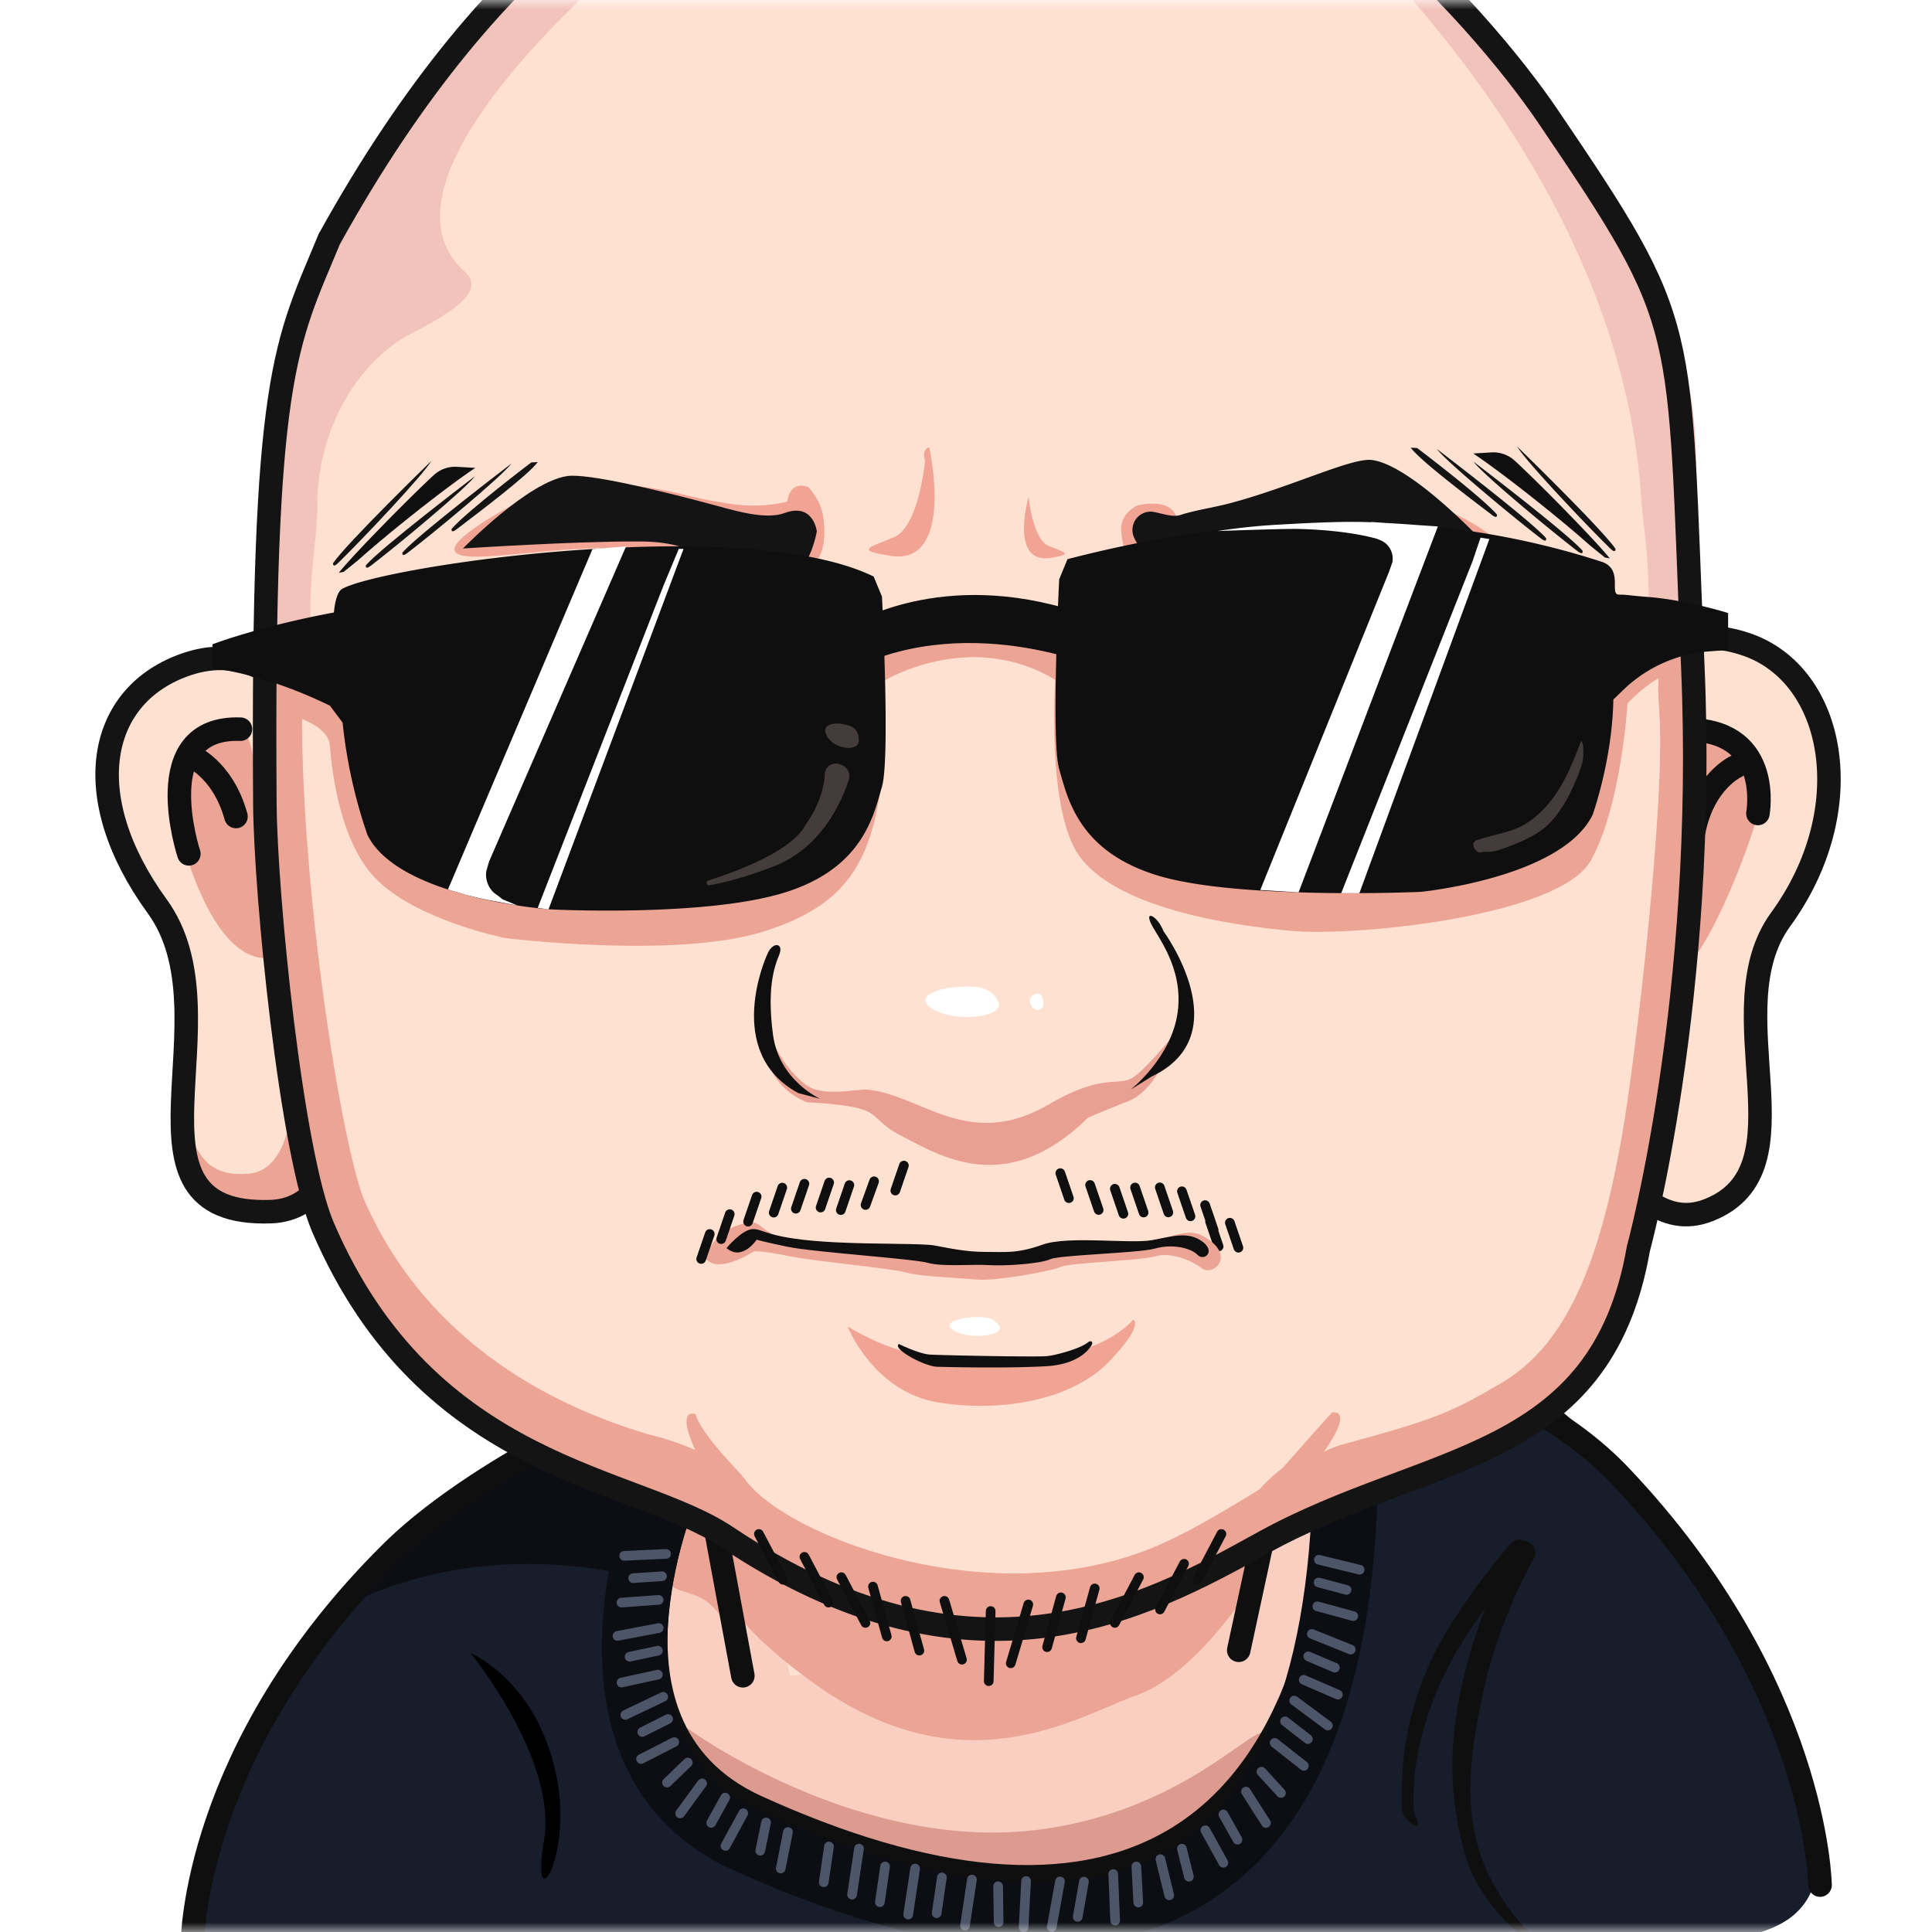 <svg xmlns="http://www.w3.org/2000/svg" xmlns:xlink="http://www.w3.org/1999/xlink" width="100" height="100" viewBox="0 0 100 100"><rect x="0" y="0" width="100" height="100" fill="#808080" stroke="none"/><title>资源 9备份</title><defs><path id="a" d="M0 0h100v100H0z"/></defs><g fill="none" fill-rule="evenodd"><mask id="b" fill="#fff"><use xlink:href="#a"/></mask><use xlink:href="#a" fill="#FFF"/><g mask="url(#b)"><path fill="#171D2B" fill-rule="nonzero" d="M90.189 84.414s-2.332-3.657-8.427-10.495c-7.096-7.96-39.36-5.52-39.36-5.52s-16.576 7.293-22.145 11.953c-5.193 4.348-9.524 15.04-10.205 19.034-.457 2.683 3.624 3.639 10.743 3.234 7.119-.405 9.493-.924 14.588.123 2.239.46-1.717.743-1.826 1.048-.777 2.194 15.368.77 20.644.573 7.72-.289 21.818.918 19.056-.974-.952-.652 2.138-1.152 9.648-2.173 7.453-1.013 11.416-.393 11.298-6.145"/><path fill="#F9CFC2" fill-rule="nonzero" d="M36.001 76.183s-6.094 10.98 2.415 16.961c10.31 7.247 33.617 6.116 30.777-19.997"/><path fill="#0C0E14" fill-rule="nonzero" d="M34.237 82.006s-8.246-3.062-16.644 1.238c0 0 3.013-5.09 9.75-8.465 0 0 7.36 2.676 8.012 3.635 0 0-1.435 1.567-1.118 3.592Z"/><path fill="#ECA495" fill-rule="nonzero" d="M39.696 73.112c.026 1.51-3.77 1.67-2.32 8.185.338 1.52 1.039 5.88 1.039 5.88s-.258-3.745-2.363-4.575c-.786-.31-1.501-.327-1.719-1.126-.315-1.156.17-3.068.968-5.257.91-2.499 1.189-4.578 2.116-4.535.927.043 2.246-.598 2.28 1.428"/><path fill="#DD9B90" fill-rule="nonzero" d="M35.6 89.468s8.917 6.55 18.43 5.2c8.066-1.148 11.558-6.394 11.564-4.638.007 1.755-3.77 5.74-6.845 6.507-3.074.767-14.965 1.382-21.37-4.059-.002 0-2.86-1.548-1.779-3.01Z"/><path stroke="#0F0F0F" stroke-linecap="round" stroke-width="1.217" d="M9.963 100.549s0-10 10.292-20.196c6.863-6.796 23.77-12.613 23.77-12.613s29.146-2.61 39.835 8.652c10.211 10.758 10.346 21.18 10.346 21.18"/><path stroke="#0F0F0F" stroke-width="1.217" d="M36.001 76.183s-6.306 13.029 3.163 17.338c17.777 8.09 29.92 3.196 30.244-20.39"/><path stroke="#0C0E14" stroke-width="3.38" d="M34.237 77.602s-5.146 13.303 4.322 17.615c17.778 8.09 30.761 4.55 31.086-19.033"/><path fill="#FFE1D2" fill-rule="nonzero" d="M63.03 84.275 65.3 72.16l-7.59-4.989-20.538 4.407 3.733 15.16"/><path fill="#ECA495" fill-rule="nonzero" d="M64.868 81.935s-2.849 4.67-6.027 5.807c-3.179 1.138-9.049 5.01-16.907-.753-5.956-4.37-4.557-6.04-4.557-6.04l.223-1.402s4.472 2.984 7.642 3.82c3.17.836 12.974 2.177 17.575-1.971 0 0 1.524-1.717 2.048-.907.525.81.003 1.446.003 1.446Z"/><path stroke="#0F0F0F" stroke-linecap="round" stroke-width="1.217" d="m64.116 85.418 2.98-13.819-9.785-4.428-21.673 4.407 2.812 15.16"/><path fill="#ECA495" fill-rule="nonzero" d="M37.154 74.52c5.083 1.993 11.648 3.26 17.318 2.112 5.67-1.148 8.014-2.39 8.623-3.028l1.445-6.896-24.785-.574-3.7 3.922 1.099 4.465Z"/><path fill="#000" fill-rule="nonzero" d="M24.356 85.567s4.517 5.503 3.8 9.706c-.718 4.202 1.46.97.676-3.189-.786-4.157-3.31-5.985-4.478-6.517"/><path fill="#FFE1D2" fill-rule="nonzero" d="M17.121 35.894s-2.742-3.077-7.414-1.524-6.055 6.845-1.904 12.547c3.524 4.838-.31 13.915 4.793 14.938.91.182 3.714.359 4.551-1.617 1.166-2.751-.067-25.112-.067-25.112"/><path fill="#ECA495" fill-rule="nonzero" d="M9.057 42.164c.298 1.225 1.782 7.451 4.75 7.436 1.44-.008-.565-6.729-.591-7.353-.105-2.531.154-4.5-1.296-4.697-1.218-.165-3.764.908-2.863 4.614M15.118 57.227s-.203 3.293-2.151 3.511c-2.278.255-2.643-1.177-2.981-1.608 0 0-.61 1.934 1.009 2.786 1.617.852 4.666.202 4.989-.78.323-.981-.866-3.91-.866-3.91Z"/><path stroke="#0F0F0F" stroke-linecap="round" stroke-width="1.217" d="M9.775 44.196s-2.189-6.622 2.671-6.454"/><path stroke="#0F0F0F" stroke-linecap="round" stroke-width="1.217" d="M9.775 39.08s1.732.626 2.439 3.182"/><path stroke="#141414" stroke-width="1.217" d="M16.885 38.08s-2.506-5.268-7.178-3.715c-4.672 1.553-5.714 6.848-1.566 12.552 4.164 5.726-2.624 16.092 5.876 15.797 2.474-.086 3.13-2.476 3.969-3.193 2.273-1.943-1.1-21.442-1.1-21.442Z"/><path fill="#FFE1D2" fill-rule="nonzero" d="M82.886 35.801s2.79-4.017 7.462-2.462c4.67 1.554 5.969 8.552 1.817 14.253-3.372 4.63 1.978 13.324-3.584 15-1.29.387-4.237-.71-5.939-2.046-2.352-1.847.247-24.745.247-24.745"/><path fill="#ECA495" fill-rule="nonzero" d="M90.911 42.39c-.298 1.224-2.917 8.393-4.474 8.017-1.397-.338.289-7.31.315-7.935.105-2.532-.154-4.5 1.296-4.697 1.217-.166 3.764.908 2.863 4.614"/><path stroke="#0F0F0F" stroke-linecap="round" stroke-width="1.217" d="M90.989 42.106s.765-4.15-3.387-4.331"/><path stroke="#0F0F0F" stroke-linecap="round" stroke-width="1.217" d="M89.867 39.67s-1.682.752-2.197 3.353"/><path stroke="#141414" stroke-width="1.217" d="M82.886 35.801s2.79-4.017 7.462-2.462c4.67 1.554 5.969 8.552 1.817 14.253-3.443 4.727 1.694 12.924-3.734 15.046-1.186.464-2.19.198-3.202-.504-.584-.405-.941-2.265-1.614-3.013-1.997-2.225-.729-23.32-.729-23.32Z"/><path fill="#FFE1D2" fill-rule="nonzero" d="M16.437 15.633c-.918 3.73-4.634 2.634-2.139 25.625.42 3.865.82 24.252 7.61 29.645 7.087 5.621 13.577 5.74 17.856 9.184 4.697 3.777 17.828 3.091 24.876-.651 6.965-3.701 16.745-4.768 19.54-12.108 0 0 4.193-16.12 3.564-32.83-.72-19.178-1.629-21.935-9.896-31.586-9.749-11.386-21.73-17.303-35.062-13.356-12.993 3.849-21.974 15.12-25.01 21.739"/><path fill="#ECA495" fill-rule="nonzero" d="M13.571 35.196s2.208-2.469 2.108-.203c-.406 9.205 1.98 24.59 3.256 27.318 1.056 2.258 4.25 8.834 14.637 11.934 0 0 3.517.762 5.313 2.716 2.543 2.768 12.365 6.427 20.543 3.241 3.551-1.384 8.207-4.935 10.003-5.42 4.874-1.318 5.706-1.689 8.25-3.18 3.28-1.922 5.061-5.909 6.279-12.86.685-3.912 2.272-17.31 1.92-21.97-.27-3.529.609-5.12 1.719-2.933 0 0 1.343 26.363-5.24 36.44 0 0-1.135 2.695-7.768 5.12-6.633 2.425-10.806 4.805-13.93 6.371-3.125 1.566-10.24 5.132-21.506-1.418 0 0-7.944-4.18-11.98-5.633 0 0-8.487-3.292-11.14-13.258-2.652-9.965-2.315-24.75-2.464-26.265Z"/><path fill="#F1A394" fill-rule="nonzero" d="M47.88 23.867s-.32 3.401-1.608 3.939c-1.288.537-2.045.675-.177.965 3.361.526 2.006-5.605 2.006-5.605s-.408.018-.222.7ZM40.746 25.965a7.506 7.506 0 0 1-2.345.18c-1.387-.12-3.016-.548-3.562-.675-1.082-.246-5.215-.85-5.68-.656-.467.194-7.083 3.349-5.343 3.91 1.105.355 5.246-.488 8.352-.338 3.967.193 8 1.021 8.558 1.108 1.941.305 2.101-1.553 1.856-2.893-.135-.754-.744-1.385-.744-1.385s-.912-.435-1.092.75ZM60.92 26.866s.301.27 1.566.075c1.376-.215 2.972-.753 3.508-.915 1.063-.32 5.144-1.206 5.621-1.044.478.162 7.296 2.855 5.599 3.534-1.078.43-5.267-.126-8.355.238-3.944.466-7.568 1.628-8.119 1.756-1.915.437-2.607-1.673-2.705-3.035-.067-.945.857-1.316.857-1.316s1.768-.464 2.029.707ZM53.24 25.716s-1.015 3.497 1.15 3.158c1.202-.189.714-.276-.114-.621-.829-.346-1.035-2.537-1.035-2.537"/><path fill="#ECA495" fill-rule="nonzero" d="M14.084 36.769s2.89.476 2.992 1.826c.102 1.35.517 4.95 2.345 6.853 2.096 2.183 6.729 3.106 6.729 3.106s8.69 1.08 13.254-.304c4.565-1.384 5.726-3.782 6.261-8.036 0 0 .162-3.85.068-4.963 0 0 4.455-2.735 8.879-.067 0 0-.443 6.699 1.223 9.081 1.867 2.67 7.564 3.61 11.013 3.917 3.449.307 13.907-.777 15.496-3.647 1.59-2.87 1.894-8.117 1.894-8.117s1.515-1.764 3.381-1.922l-.437-1.882-28.775-1.317-36.647 1.351-7.952 1.384.276 2.737Z"/><path fill="#F2C3BB" fill-rule="nonzero" d="M52.626-10.973s-5.528.439-10.79 2.634c-2.927 1.22-5.771 3.153-7.538 4.555C31.12-1.262 18.79 9.422 24.074 14.082c1.42 1.253-2.191 2.825-3.136 3.376-2.409 1.415-4.515 4.723-4.515 8.7 0 2.253-.506 3.083-.316 7.891 0 0-2.257.42-2.661-.337 0 0 .01-10.917 1.292-14.587 1.283-3.67 4.01-14.63 14.902-23.19 0 .003 12.638-8.461 22.986-6.908ZM68.023-5.286C70.968-2.494 83.944 9.762 84.95 25.822c.107 1.695.53 3.082.339 7.891 0 0 1.623.756 2.028 0 0 0 1.18-10.761-.103-14.43-1.282-3.668-5.478-14.904-16.372-23.465-.002 0-4.754-2.939-2.82-1.104Z"/><path stroke="#141414" stroke-width="1.217" d="M17.042 12.378c-2.25 5.447-3.493 6.905-3.332 29.247.034 4.727 1.363 18.073 3.012 21.908 5.45 12.667 16.13 12.83 20.877 16.012 12.752 8.544 21.655 3.694 27.767.311 8.494-4.7 17.497-4.084 19.434-15.215 0 0 3.559-12.977 2.819-30.144-.78-18.068-.017-17.445-7.51-28.497-3.297-4.862-14.81-18.531-28.228-17.572-3.748.27-2.198.016-6.492.633-9.789 1.41-19.743 7.757-28.347 23.317Z"/><path stroke="#0F0F0F" stroke-linecap="round" stroke-width=".5" d="m53.225 83.046-.909 3.045M51.277 83.386l-.1 3.631M48.884 82.86l.908 3.044M46.872 82.86l.714 2.577M45.185 82.122l.714 2.58M57.704 61.53l.443 1.294M56.423 61.333l.443 1.295M54.882 60.722l.443 1.295M60.031 61.458l.443 1.296M58.75 61.465l.443 1.295M61.176 61.661l.444 1.295M63.657 63.287l.443 1.295M62.633 63.222l.443 1.295M62.376 62.376l.443 1.295M54.911 82.678l-.713 2.578M56.663 82.217l-.714 2.578M58.951 81.635l-1.247 2.367M61.288 80.94l-1.247 2.366M63.22 79.398l-1.246 2.368M43.55 81.635l1.246 2.367M41.636 80.582l1.247 2.368M39.28 79.398l1.246 2.368"/><path fill="#E99F91" fill-rule="nonzero" d="M41.756 57.054s1.556.06 2.517.27c1.27.28 1.004.764 2.352 1.452 2.03 1.036 5.446 3.25 9.686-.922 0 0 .844-.375 2.081-.854 1.556-.602 2.29-3.1 2.908-4.104 0 0-1.792 2.274-2.603 2.842-.812.568-1.473-.284-4.414 1.43-4.208 2.45-6.655-.571-9.45-.77-.462-.033-2.231.39-3.077-.221-1.465-1.061-1.859-2.823-2.016-2.413-.282.73.092 2.48 2.016 3.29Z"/><path fill="#0F0F0F" fill-rule="nonzero" d="M39.696 49.436s-2.299 5.017 1.623 7.142l1.128.295s-2.119-.945-2.435-3.308c-.316-2.364.046-3.483.316-4.133.27-.65-.361-.725-.632.004ZM60.22 48.196s3.955 5.366-.608 7.523l-1.09.68s2.12-1.653 2.435-4.014c.315-2.361-1.143-4-1.413-4.65-.27-.649.406-.268.676.461Z"/><path fill="#141414" fill-rule="nonzero" d="M23.962 28.39s3.366-3.474 5.422-3.752c1.028-.135 4.57.686 7.732 1.546 1.046.285 2.548.72 3.495.37 1.492-.551 1.667.945 1.667.945s-.653 4.225-4.16 2.747c-1.15-.485-1.353-2.193-4.965-2.22-3.325-.023-9.191.364-9.191.364ZM24.585 24.646s-4.846 3.69-5.646 4.61c0 0-.058.263.25.028 1.285-.978 4.913-3.98 5.396-4.638M26.475 23.99s-4.846 3.69-5.646 4.611c0 0-.058.263.25.028 1.288-.979 4.912-3.98 5.395-4.639M27.5 23.935s-3.327 2.519-4.124 3.44c0 0-.059.262.25.027 1.285-.978 3.726-2.826 4.209-3.485M22.321 23.862s-4.395 4.27-5.082 5.29c0 0-.028.27.252 0 1.167-1.133 4.426-4.57 4.83-5.29"/><path fill="#0F0F0F" fill-rule="nonzero" d="M18.784 28.778c1.328-1.176 4.176-3.462 5.816-4.56l-.947-.056a1.632 1.632 0 0 0-1.201.43c-1.362 1.258-4.273 4.232-4.915 5.055l.255-.048c.135-.117.595-.467.994-.821"/><path fill="#141414" fill-rule="nonzero" d="M76.755 28.04s-3.68-3.956-5.737-4.23c-1.028-.136-4.05 1.338-7.213 2.199-1.043.284-1.865.373-2.728.652-.458.148-1.217-.198-1.56-.179a.947.947 0 0 0-.818 1.338c.517 1.115 2.01 2.932 4.034 2.079 1.15-.486 1.353-2.193 4.965-2.22 3.328-.026 9.057.36 9.057.36ZM76.269 23.896s4.846 3.69 5.645 4.611c0 0 .059.263-.25.029-1.284-.979-4.913-3.98-5.395-4.64M74.38 23.245s4.845 3.69 5.645 4.61c0 0 .058.263-.25.028-1.286-.978-4.914-3.98-5.396-4.638M73.353 23.19s3.327 2.517 4.125 3.439c0 0 .06.262-.25.028-1.284-.979-3.726-2.826-4.209-3.486M78.532 23.116s4.396 4.27 5.083 5.29c0 0 .028.27-.252 0-1.167-1.133-4.427-4.57-4.831-5.29"/><path fill="#0F0F0F" fill-rule="nonzero" d="M82.07 28.032c-1.328-1.176-4.176-3.462-5.816-4.56l.947-.056a1.63 1.63 0 0 1 1.203.43c1.363 1.258 4.274 4.232 4.916 5.056l-.255-.048c-.135-.118-.595-.468-.994-.822M10.995 34.573V33.35s2.392-.922 6.289-1.648c0 0 .067-1.027.433-1.226 2.197-1.205 20.798-3.912 27.504-.634l.43 1.04s.429 8.378 0 9.834c-.429 1.457-.967 4.268-5.151 5.516-4.185 1.249-12.08.834-12.08.834s-7.791-.573-9.401-3.85a25.872 25.872 0 0 1-1.285-5.812l-.657-.878c-1.794-.873-3.7-1.548-5.663-1.881l-.42-.072ZM89.447 33.641V31.73s-2.134-.67-4.11-.828c-1.29-.102-1.026-.121-1.544-.125-.518-.003.257-1.328-.905-1.705-6.526-2.113-15.588-3.25-27.635-.13l-.429 1.039s-.428 8.377 0 9.834c.43 1.457.965 4.266 5.145 5.515 4.18 1.249 13.56.833 13.56.833s7.298-.711 8.906-3.99c0 0 1.019-2.84 1.072-5.966l.522-.504a7.151 7.151 0 0 1 4.414-1.985l1.004-.077Z"/><path fill="#0F0F0F" fill-rule="nonzero" d="M44.083 32.322s4.643-2.944 11.671-.651l1.599 1.135v1.955s-6.935-3.236-13.27-.135v-1.908"/><path fill="#ECA495" fill-rule="nonzero" d="M36.518 65.124s.338-1.634 2.4-1.857c.556-.06.752 1.191 4.315 1.372 2.15.108 4.483.116 5.14.233.657.116 1.61.472 2.637.467 1.027-.005 1.63-.036 2.957-.512 1.327-.476 4.12-.234 5.228-.446 1.108-.211 2.192-.854 2.986-.446 1.922.987.609 2.196 0 1.696-.385-.316-1.502-.853-2.375-.608-.873.244-4.421.326-4.921.556-.5.23-3.366.728-4.253.654-1.638-.135-3-.162-3.758-.375-.757-.214-4.734-.572-6.1-.854-1.366-.282-1.755-.233-1.755-.233s-1.864 1.231-2.501.353Z"/><path fill="#0F0F0F" fill-rule="nonzero" d="M37.605 64.6s.788-.953 1.346-.983c.558-.03.716.504 4.28.684 2.149.109 4.482.049 5.14.165.656.117 1.61.338 2.637.333 1.027-.006 1.63.099 2.956-.377 1.327-.476 4.565-.024 5.673-.234 1.107-.211 1.86-.452 2.587.067.727.52.103 1.053-.243.694-.345-.358-1.305-.575-2.178-.329-.873.247-4.95.33-5.45.559-.501.23-2.277.357-3.166.303-.888-.054-2.408.095-3.166-.119-.757-.213-5.883-.547-7.25-.829-1.365-.282-1.607-.37-1.607-.37s-.74 1.134-1.559.436Z"/><path fill="#ECA495" fill-rule="nonzero" d="M38.238 76.184s-2.05-2.093-2.22-2.971c0 0-.575-.27-.473.54.101.81 1.276 3.309 2.497 4.22 1.222.912 1.748-.037.196-1.789ZM66.417 75.95s1.77-2.017 2.522-2.83c0 0 .609-.173.379.608-.23.78-1.802 3.056-3.155 3.756-1.354.7-2.062.32.254-1.534Z"/><path fill="#F1A394" fill-rule="nonzero" d="M43.868 68.657s1.342 3.394 4.7 3.935c3.36.54 6.962-.169 8.828-2.105 1.866-1.937 1.26-2.18 1.26-2.18s-1.549 1.905-5.174 1.903c-3.894 0-5.951.626-9.614-1.553"/><path fill="#FFF" fill-rule="nonzero" d="M49.156 51.12s-2.057.313-.918 1.081c1.14.769 3.867.461 3.429-.378-.438-.84-1.285-.825-2.511-.703M50.013 68.209s-1.397.191-.623.664c.774.472 2.629.283 2.331-.233-.298-.516-.874-.507-1.708-.431"/><path fill="#443C3B" fill-rule="nonzero" d="M43.45 37.45s-1.018-.08-.663.625 1.683.885 1.667.232c-.016-.653-.41-.766-1.004-.858"/><path fill="#FFF" fill-rule="nonzero" d="M53.54 51.458s-.378.168-.168.582c.21.414.712.248.631-.203-.08-.45-.236-.444-.462-.377"/><path stroke="#0F0F0F" stroke-linecap="round" stroke-width=".5" d="m43.963 61.34-.443 1.294M45.243 61.143 44.8 62.37M46.785 60.33l-.444 1.294M41.636 61.27l-.443 1.293M42.917 61.207l-.443 1.295M40.49 61.471l-.443 1.295M37.772 62.843l-.443 1.294M36.737 63.87l-.444 1.294M39.164 61.937l-.444 1.295"/><path fill="#FFF" fill-rule="nonzero" d="m76.21 29.072-6.79 17.16h.94L77.09 27.9l-.458-.07zM25.316 44.587l7.089-16.307-1.738.14-7.482 17.62.84.251a26.85 26.85 0 0 0 1.252.294l1.503.282-.764-.317c-.128-.1-.228-.187-.338-.258-.379-.25-.577-.757-.507-1.205l.145-.5ZM34.345 30.304 27.832 46.99l.557.085L35.38 28.41h-.247zM73.323 27.174h.005s-.629-.052-1.58-.104l-.774-.052v.014c-1.38-.061-3.13.03-4.686.117a32.07 32.07 0 0 0-3.28.338s2.832-.102 3.81-.11c.96-.009 2.975.098 4.448.51l.17.068c.458.182.723.663.632 1.148l-.176.502-6.66 16.461 1.983.122 7.209-18.94-1.101-.074Z"/><path fill="#0F0F0F" fill-rule="nonzero" d="M77.913 99.43c-1.676-1.813-2.19-3.181-2.57-5.74-.3-2.026-.203-4.038.32-6.426.88-4.035 2.61-7.082 2.682-7.21a.609.609 0 0 1 1.057.604c-.024.042-1.787 3.044-2.623 6.895-1.102 5.076-1.166 8.635 2.339 12.46.227.249.416.294.169.522-.117.107-1.255-.976-1.374-1.105"/><path fill="#0F0F0F" fill-rule="nonzero" d="M73.374 94.51c-.324 0-.797-.527-.811-.853-.128-3.128.53-6.515 2.67-9.792 1.604-2.459 2.958-3.984 3.027-4.044a.61.61 0 0 1 .83.889c-.016.015-1.601 1.502-3.125 3.844-1.388 2.132-2.943 5.434-2.794 9.054.013.338.428.889.093.902h.11M46.522 69.562s1.034.513 1.61.55c.575.038 5.516.136 6.058.083.385-.037 1.682-.365 2.111-.706.192-.152.276 0 .219.095 0 0-.442 1.013-2.342 1.129-1.9.116-5.021.051-5.675.03-.654-.02-2.333-.924-1.981-1.18Z"/><path fill="#443C3B" fill-rule="nonzero" d="M43.573 39.597c.305.124.462.46.36.772-.36 1.103-1.408 3.525-3.89 4.477-1.54.59-2.62.857-3.332.974a.124.124 0 0 1-.058-.24c1.556-.498 4.34-1.547 5.032-2.874l.01-.015c.067-.09.811-1.084.977-2.354v-.012l.014-.253a.583.583 0 0 1 .802-.508l.085.033ZM81.84 38.345c.15.08.146.878.045 1.194-.184.565-.523 1.485-1.115 2.367-.563.842-1.15 1.287-2.255 1.74-1.526.627-1.217.361-1.925.478-.152.025-.609-.489-.094-.658.928-.302 1.73-.375 2.482-.832 1.093-.664 1.84-1.874 2.264-2.82.33-.736.598-1.469.598-1.469Z"/><path stroke="#4D5568" stroke-linecap="round" stroke-width=".5" d="m34.477 80.43-2.17.1M34.09 82.81l-1.922.14M34.266 81.585l-1.493.1M34.095 84.267l-2.133.407M34.051 86.678l-1.883.411M34.051 85.441l-1.464.311M34.327 87.827l-1.96.935M34.897 90.17l-1.715.876M34.583 88.974l-1.337.672M36.34 92.308l-1.136 1.555M35.601 91.23l-1.076 1.038M38.471 93.853l-.92 1.691M37.535 93.044l-.723 1.308M40.786 94.825l-.375 1.887M39.651 94.33l-.3 1.464M68.265 80.733l2.11.515M68.186 83.143l1.86.507M68.25 81.908l1.445.384M67.9 84.572l2.015.81M67.48 86.947l1.767.765M67.718 85.733l1.376.586M66.987 88.021l1.743 1.294M65.975 90.211l1.515 1.19M66.515 89.097l1.182.917M64.49 92.734l1.037 1.623M65.293 91.703l1.01 1.103M62.39 94.731l.931 1.685M63.321 93.916l.731 1.304M60.062 96.23l.457 1.87M61.175 95.687l.363 1.45M57.62 97l.1 2.407M58.817 96.607l.1 1.868M54.866 97.38l-.427 2.35M56.104 97.392l-.322 1.827M50.307 97.285l-.359 2.381M48.752 97.175l-.27 1.85M47.368 96.716l-.36 2.382M45.812 96.607l-.27 1.85M44.462 95.683l-.359 2.382M42.908 95.573l-.27 1.851M53.11 97.362l-.128 2.385M51.661 97.632l.028 1.855"/></g></g></svg>